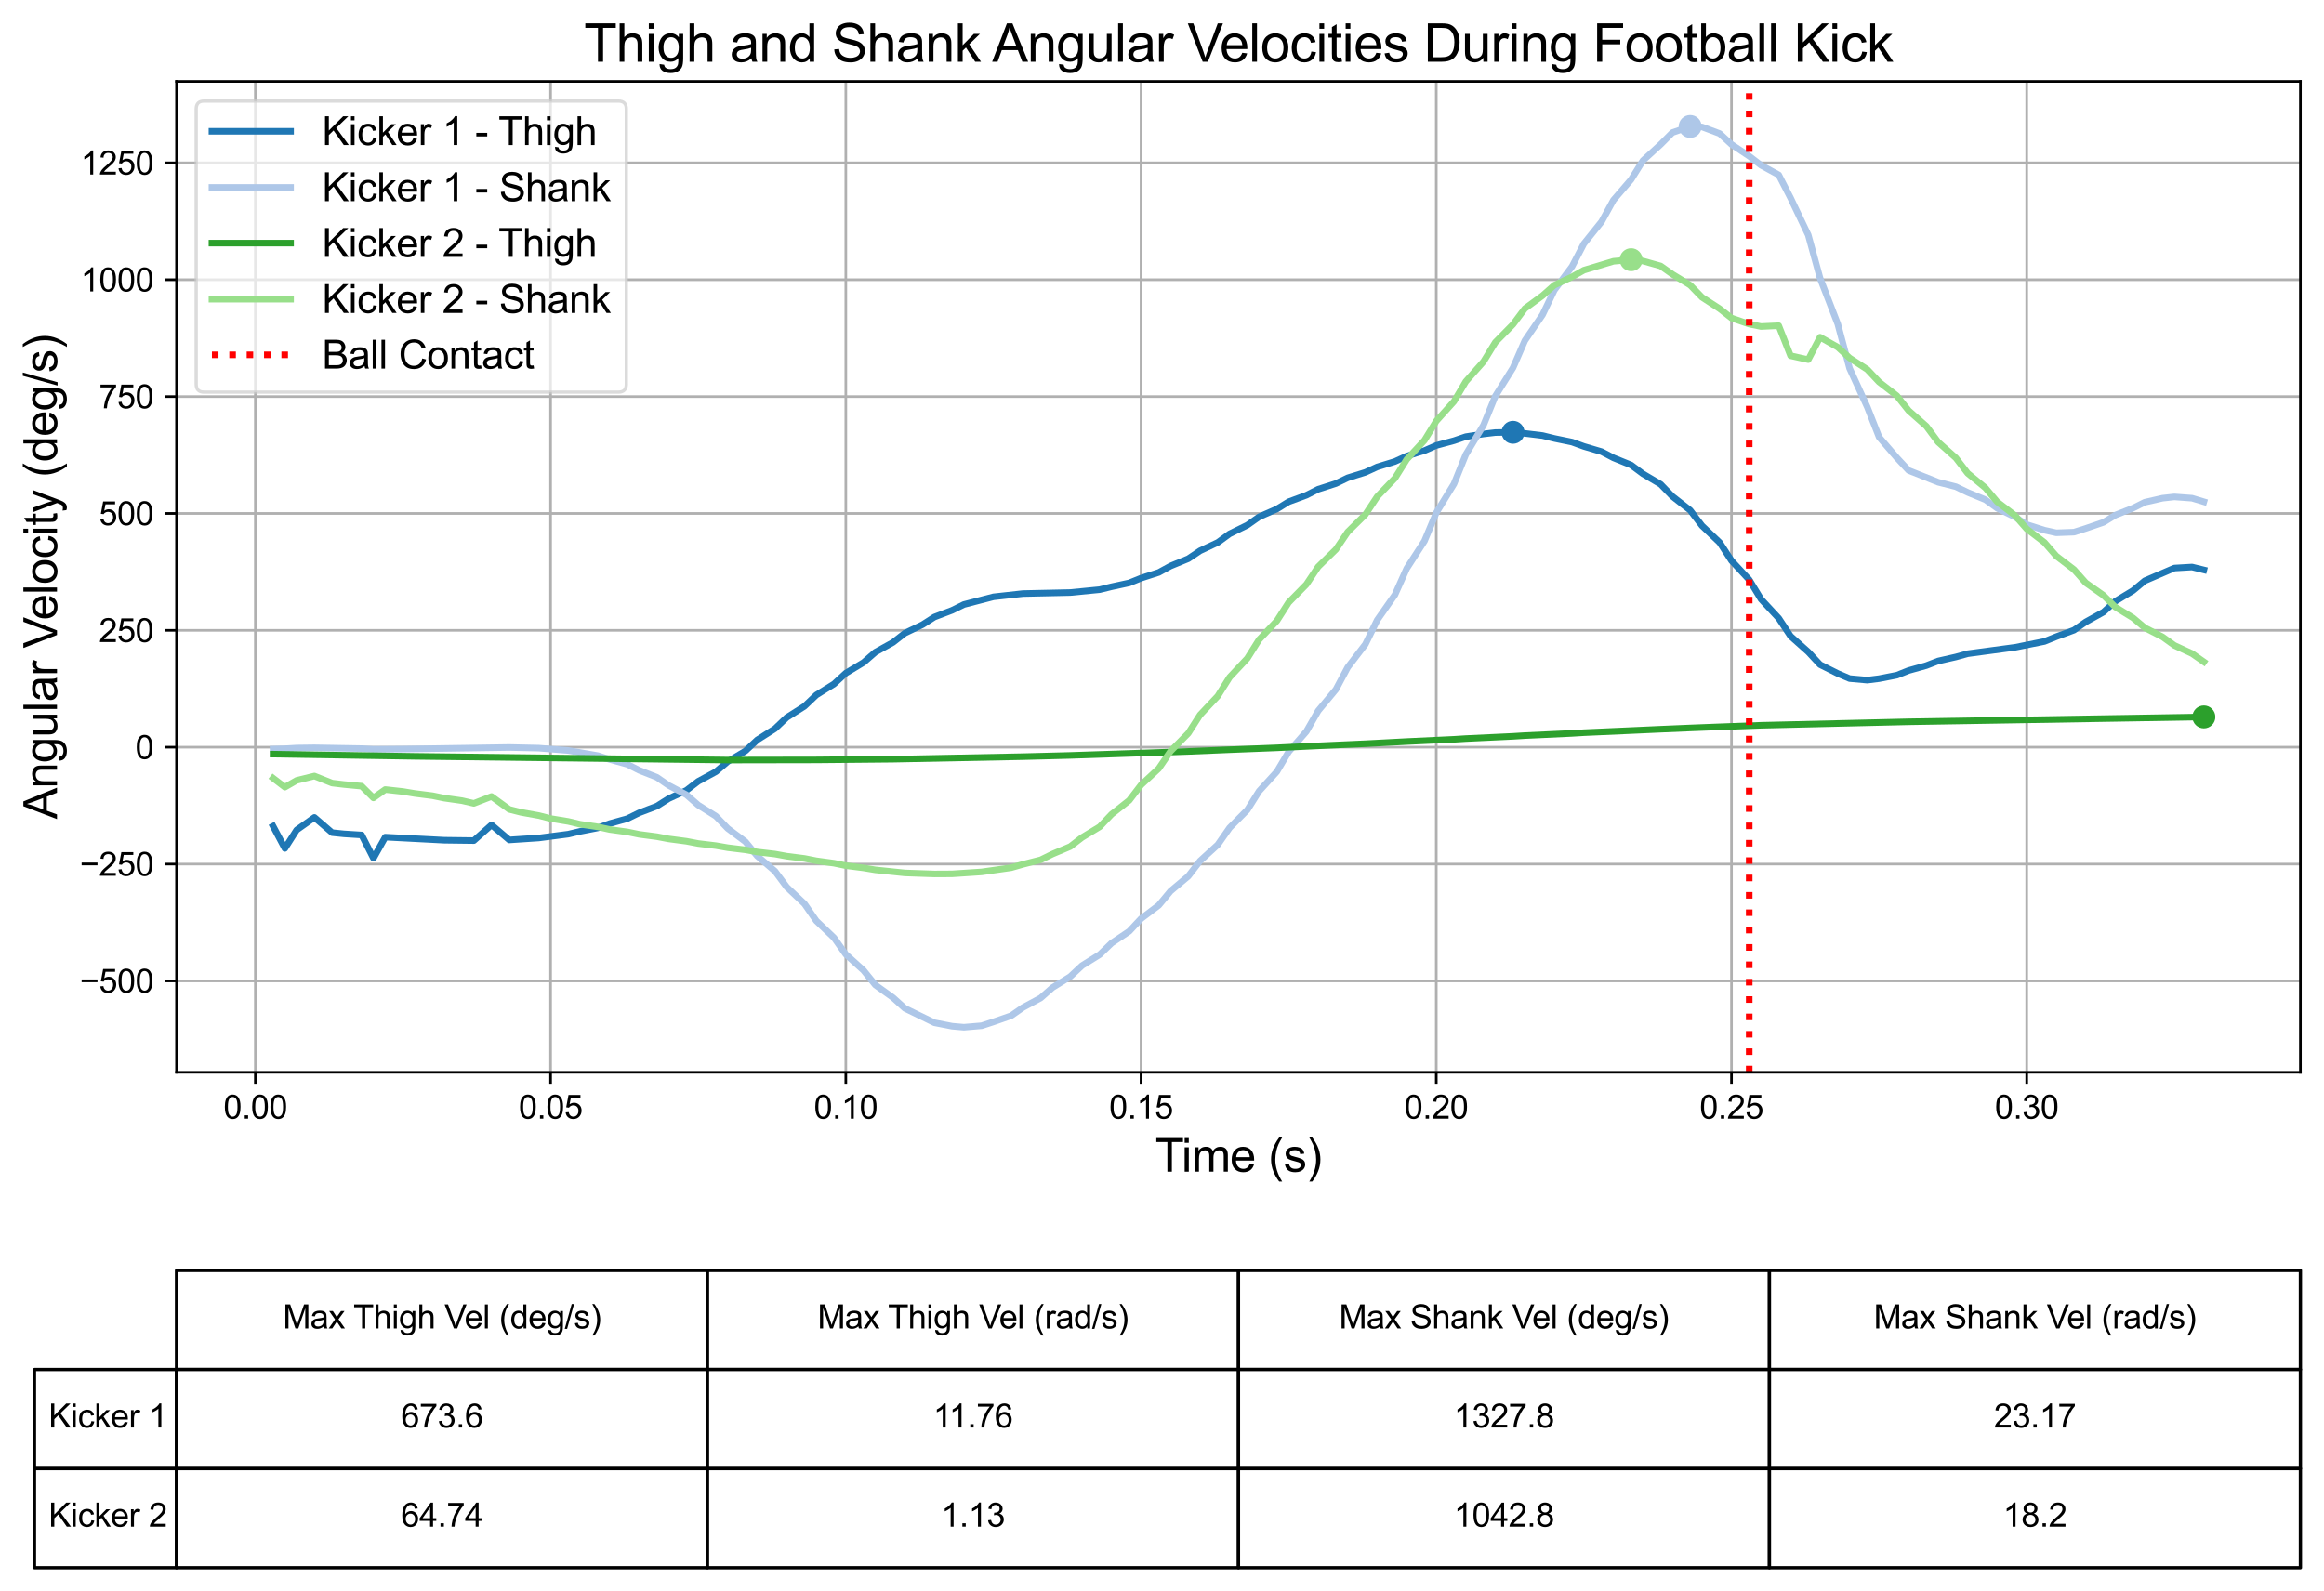 <?xml version="1.0" encoding="utf-8" standalone="no"?>
<!DOCTYPE svg PUBLIC "-//W3C//DTD SVG 1.1//EN"
  "http://www.w3.org/Graphics/SVG/1.1/DTD/svg11.dtd">
<svg xmlns:xlink="http://www.w3.org/1999/xlink" width="709.062pt" height="485.647pt" viewBox="0 0 709.062 485.647" xmlns="http://www.w3.org/2000/svg" version="1.1">
 <defs>
  <style type="text/css">*{stroke-linejoin: round; stroke-linecap: butt}</style>
 </defs>
 <g id="figure_1">
  <g id="patch_1">
   <path d="M 0 485.647 
L 709.062 485.647 
L 709.062 0 
L 0 0 
z
" style="fill: #ffffff"/>
  </g>
  <g id="axes_1">
   <g id="patch_2">
    <path d="M 53.862 327.248 
L 701.862 327.248 
L 701.862 24.848 
L 53.862 24.848 
z
" style="fill: #ffffff"/>
   </g>
   <g id="table_1">
    <g id="patch_3">
     <path d="M 53.862 417.967 
L 215.862 417.967 
L 215.862 387.728 
L 53.862 387.728 
z
" style="fill: #ffffff; stroke: #000000; stroke-linejoin: miter"/>
    </g>
    <g id="text_1">
     <!-- Max Thigh Vel (deg/s) -->
     <g transform="translate(86.319 405.435) scale(0.1 -0.1)">
      <defs>
       <path id="ArialMT-4d" d="M 475 0 
L 475 4581 
L 1388 4581 
L 2472 1338 
Q 2622 884 2691 659 
Q 2769 909 2934 1394 
L 4031 4581 
L 4847 4581 
L 4847 0 
L 4263 0 
L 4263 3834 
L 2931 0 
L 2384 0 
L 1059 3900 
L 1059 0 
L 475 0 
z
" transform="scale(0.016)"/>
       <path id="ArialMT-61" d="M 2588 409 
Q 2275 144 1986 34 
Q 1697 -75 1366 -75 
Q 819 -75 525 192 
Q 231 459 231 875 
Q 231 1119 342 1320 
Q 453 1522 633 1644 
Q 813 1766 1038 1828 
Q 1203 1872 1538 1913 
Q 2219 1994 2541 2106 
Q 2544 2222 2544 2253 
Q 2544 2597 2384 2738 
Q 2169 2928 1744 2928 
Q 1347 2928 1158 2789 
Q 969 2650 878 2297 
L 328 2372 
Q 403 2725 575 2942 
Q 747 3159 1072 3276 
Q 1397 3394 1825 3394 
Q 2250 3394 2515 3294 
Q 2781 3194 2906 3042 
Q 3031 2891 3081 2659 
Q 3109 2516 3109 2141 
L 3109 1391 
Q 3109 606 3145 398 
Q 3181 191 3288 0 
L 2700 0 
Q 2613 175 2588 409 
z
M 2541 1666 
Q 2234 1541 1622 1453 
Q 1275 1403 1131 1340 
Q 988 1278 909 1158 
Q 831 1038 831 891 
Q 831 666 1001 516 
Q 1172 366 1500 366 
Q 1825 366 2078 508 
Q 2331 650 2450 897 
Q 2541 1088 2541 1459 
L 2541 1666 
z
" transform="scale(0.016)"/>
       <path id="ArialMT-78" d="M 47 0 
L 1259 1725 
L 138 3319 
L 841 3319 
L 1350 2541 
Q 1494 2319 1581 2169 
Q 1719 2375 1834 2534 
L 2394 3319 
L 3066 3319 
L 1919 1756 
L 3153 0 
L 2463 0 
L 1781 1031 
L 1600 1309 
L 728 0 
L 47 0 
z
" transform="scale(0.016)"/>
       <path id="ArialMT-20" transform="scale(0.016)"/>
       <path id="ArialMT-54" d="M 1659 0 
L 1659 4041 
L 150 4041 
L 150 4581 
L 3781 4581 
L 3781 4041 
L 2266 4041 
L 2266 0 
L 1659 0 
z
" transform="scale(0.016)"/>
       <path id="ArialMT-68" d="M 422 0 
L 422 4581 
L 984 4581 
L 984 2938 
Q 1378 3394 1978 3394 
Q 2347 3394 2619 3248 
Q 2891 3103 3008 2847 
Q 3125 2591 3125 2103 
L 3125 0 
L 2563 0 
L 2563 2103 
Q 2563 2525 2380 2717 
Q 2197 2909 1863 2909 
Q 1613 2909 1392 2779 
Q 1172 2650 1078 2428 
Q 984 2206 984 1816 
L 984 0 
L 422 0 
z
" transform="scale(0.016)"/>
       <path id="ArialMT-69" d="M 425 3934 
L 425 4581 
L 988 4581 
L 988 3934 
L 425 3934 
z
M 425 0 
L 425 3319 
L 988 3319 
L 988 0 
L 425 0 
z
" transform="scale(0.016)"/>
       <path id="ArialMT-67" d="M 319 -275 
L 866 -356 
Q 900 -609 1056 -725 
Q 1266 -881 1628 -881 
Q 2019 -881 2231 -725 
Q 2444 -569 2519 -288 
Q 2563 -116 2559 434 
Q 2191 0 1641 0 
Q 956 0 581 494 
Q 206 988 206 1678 
Q 206 2153 378 2554 
Q 550 2956 876 3175 
Q 1203 3394 1644 3394 
Q 2231 3394 2613 2919 
L 2613 3319 
L 3131 3319 
L 3131 450 
Q 3131 -325 2973 -648 
Q 2816 -972 2473 -1159 
Q 2131 -1347 1631 -1347 
Q 1038 -1347 672 -1080 
Q 306 -813 319 -275 
z
M 784 1719 
Q 784 1066 1043 766 
Q 1303 466 1694 466 
Q 2081 466 2343 764 
Q 2606 1063 2606 1700 
Q 2606 2309 2336 2618 
Q 2066 2928 1684 2928 
Q 1309 2928 1046 2623 
Q 784 2319 784 1719 
z
" transform="scale(0.016)"/>
       <path id="ArialMT-56" d="M 1803 0 
L 28 4581 
L 684 4581 
L 1875 1253 
Q 2019 853 2116 503 
Q 2222 878 2363 1253 
L 3600 4581 
L 4219 4581 
L 2425 0 
L 1803 0 
z
" transform="scale(0.016)"/>
       <path id="ArialMT-65" d="M 2694 1069 
L 3275 997 
Q 3138 488 2766 206 
Q 2394 -75 1816 -75 
Q 1088 -75 661 373 
Q 234 822 234 1631 
Q 234 2469 665 2931 
Q 1097 3394 1784 3394 
Q 2450 3394 2872 2941 
Q 3294 2488 3294 1666 
Q 3294 1616 3291 1516 
L 816 1516 
Q 847 969 1125 678 
Q 1403 388 1819 388 
Q 2128 388 2347 550 
Q 2566 713 2694 1069 
z
M 847 1978 
L 2700 1978 
Q 2663 2397 2488 2606 
Q 2219 2931 1791 2931 
Q 1403 2931 1139 2672 
Q 875 2413 847 1978 
z
" transform="scale(0.016)"/>
       <path id="ArialMT-6c" d="M 409 0 
L 409 4581 
L 972 4581 
L 972 0 
L 409 0 
z
" transform="scale(0.016)"/>
       <path id="ArialMT-28" d="M 1497 -1347 
Q 1031 -759 709 28 
Q 388 816 388 1659 
Q 388 2403 628 3084 
Q 909 3875 1497 4659 
L 1900 4659 
Q 1522 4009 1400 3731 
Q 1209 3300 1100 2831 
Q 966 2247 966 1656 
Q 966 153 1900 -1347 
L 1497 -1347 
z
" transform="scale(0.016)"/>
       <path id="ArialMT-64" d="M 2575 0 
L 2575 419 
Q 2259 -75 1647 -75 
Q 1250 -75 917 144 
Q 584 363 401 755 
Q 219 1147 219 1656 
Q 219 2153 384 2558 
Q 550 2963 881 3178 
Q 1213 3394 1622 3394 
Q 1922 3394 2156 3267 
Q 2391 3141 2538 2938 
L 2538 4581 
L 3097 4581 
L 3097 0 
L 2575 0 
z
M 797 1656 
Q 797 1019 1065 703 
Q 1334 388 1700 388 
Q 2069 388 2326 689 
Q 2584 991 2584 1609 
Q 2584 2291 2321 2609 
Q 2059 2928 1675 2928 
Q 1300 2928 1048 2622 
Q 797 2316 797 1656 
z
" transform="scale(0.016)"/>
       <path id="ArialMT-2f" d="M 0 -78 
L 1328 4659 
L 1778 4659 
L 453 -78 
L 0 -78 
z
" transform="scale(0.016)"/>
       <path id="ArialMT-73" d="M 197 991 
L 753 1078 
Q 800 744 1014 566 
Q 1228 388 1613 388 
Q 2000 388 2187 545 
Q 2375 703 2375 916 
Q 2375 1106 2209 1216 
Q 2094 1291 1634 1406 
Q 1016 1563 777 1677 
Q 538 1791 414 1992 
Q 291 2194 291 2438 
Q 291 2659 392 2848 
Q 494 3038 669 3163 
Q 800 3259 1026 3326 
Q 1253 3394 1513 3394 
Q 1903 3394 2198 3281 
Q 2494 3169 2634 2976 
Q 2775 2784 2828 2463 
L 2278 2388 
Q 2241 2644 2061 2787 
Q 1881 2931 1553 2931 
Q 1166 2931 1000 2803 
Q 834 2675 834 2503 
Q 834 2394 903 2306 
Q 972 2216 1119 2156 
Q 1203 2125 1616 2013 
Q 2213 1853 2448 1751 
Q 2684 1650 2818 1456 
Q 2953 1263 2953 975 
Q 2953 694 2789 445 
Q 2625 197 2315 61 
Q 2006 -75 1616 -75 
Q 969 -75 630 194 
Q 291 463 197 991 
z
" transform="scale(0.016)"/>
       <path id="ArialMT-29" d="M 791 -1347 
L 388 -1347 
Q 1322 153 1322 1656 
Q 1322 2244 1188 2822 
Q 1081 3291 891 3722 
Q 769 4003 388 4659 
L 791 4659 
Q 1378 3875 1659 3084 
Q 1900 2403 1900 1659 
Q 1900 816 1576 28 
Q 1253 -759 791 -1347 
z
" transform="scale(0.016)"/>
      </defs>
      <use xlink:href="#ArialMT-4d"/>
      <use xlink:href="#ArialMT-61" x="83.301"/>
      <use xlink:href="#ArialMT-78" x="138.916"/>
      <use xlink:href="#ArialMT-20" x="188.916"/>
      <use xlink:href="#ArialMT-54" x="214.949"/>
      <use xlink:href="#ArialMT-68" x="276.033"/>
      <use xlink:href="#ArialMT-69" x="331.648"/>
      <use xlink:href="#ArialMT-67" x="353.865"/>
      <use xlink:href="#ArialMT-68" x="409.48"/>
      <use xlink:href="#ArialMT-20" x="465.096"/>
      <use xlink:href="#ArialMT-56" x="492.879"/>
      <use xlink:href="#ArialMT-65" x="554.078"/>
      <use xlink:href="#ArialMT-6c" x="609.693"/>
      <use xlink:href="#ArialMT-20" x="631.91"/>
      <use xlink:href="#ArialMT-28" x="659.693"/>
      <use xlink:href="#ArialMT-64" x="692.994"/>
      <use xlink:href="#ArialMT-65" x="748.609"/>
      <use xlink:href="#ArialMT-67" x="804.225"/>
      <use xlink:href="#ArialMT-2f" x="859.84"/>
      <use xlink:href="#ArialMT-73" x="887.623"/>
      <use xlink:href="#ArialMT-29" x="937.623"/>
     </g>
    </g>
    <g id="patch_4">
     <path d="M 215.862 417.967 
L 377.862 417.967 
L 377.862 387.728 
L 215.862 387.728 
z
" style="fill: #ffffff; stroke: #000000; stroke-linejoin: miter"/>
    </g>
    <g id="text_2">
     <!-- Max Thigh Vel (rad/s) -->
     <g transform="translate(249.434 405.435) scale(0.1 -0.1)">
      <defs>
       <path id="ArialMT-72" d="M 416 0 
L 416 3319 
L 922 3319 
L 922 2816 
Q 1116 3169 1280 3281 
Q 1444 3394 1641 3394 
Q 1925 3394 2219 3213 
L 2025 2691 
Q 1819 2813 1613 2813 
Q 1428 2813 1281 2702 
Q 1134 2591 1072 2394 
Q 978 2094 978 1738 
L 978 0 
L 416 0 
z
" transform="scale(0.016)"/>
      </defs>
      <use xlink:href="#ArialMT-4d"/>
      <use xlink:href="#ArialMT-61" x="83.301"/>
      <use xlink:href="#ArialMT-78" x="138.916"/>
      <use xlink:href="#ArialMT-20" x="188.916"/>
      <use xlink:href="#ArialMT-54" x="214.949"/>
      <use xlink:href="#ArialMT-68" x="276.033"/>
      <use xlink:href="#ArialMT-69" x="331.648"/>
      <use xlink:href="#ArialMT-67" x="353.865"/>
      <use xlink:href="#ArialMT-68" x="409.48"/>
      <use xlink:href="#ArialMT-20" x="465.096"/>
      <use xlink:href="#ArialMT-56" x="492.879"/>
      <use xlink:href="#ArialMT-65" x="554.078"/>
      <use xlink:href="#ArialMT-6c" x="609.693"/>
      <use xlink:href="#ArialMT-20" x="631.91"/>
      <use xlink:href="#ArialMT-28" x="659.693"/>
      <use xlink:href="#ArialMT-72" x="692.994"/>
      <use xlink:href="#ArialMT-61" x="726.295"/>
      <use xlink:href="#ArialMT-64" x="781.91"/>
      <use xlink:href="#ArialMT-2f" x="837.525"/>
      <use xlink:href="#ArialMT-73" x="865.309"/>
      <use xlink:href="#ArialMT-29" x="915.309"/>
     </g>
    </g>
    <g id="patch_5">
     <path d="M 377.862 417.967 
L 539.862 417.967 
L 539.862 387.728 
L 377.862 387.728 
z
" style="fill: #ffffff; stroke: #000000; stroke-linejoin: miter"/>
    </g>
    <g id="text_3">
     <!-- Max Shank Vel (deg/s) -->
     <g transform="translate(408.561 405.435) scale(0.1 -0.1)">
      <defs>
       <path id="ArialMT-53" d="M 288 1472 
L 859 1522 
Q 900 1178 1048 958 
Q 1197 738 1509 602 
Q 1822 466 2213 466 
Q 2559 466 2825 569 
Q 3091 672 3220 851 
Q 3350 1031 3350 1244 
Q 3350 1459 3225 1620 
Q 3100 1781 2813 1891 
Q 2628 1963 1997 2114 
Q 1366 2266 1113 2400 
Q 784 2572 623 2826 
Q 463 3081 463 3397 
Q 463 3744 659 4045 
Q 856 4347 1234 4503 
Q 1613 4659 2075 4659 
Q 2584 4659 2973 4495 
Q 3363 4331 3572 4012 
Q 3781 3694 3797 3291 
L 3216 3247 
Q 3169 3681 2898 3903 
Q 2628 4125 2100 4125 
Q 1550 4125 1298 3923 
Q 1047 3722 1047 3438 
Q 1047 3191 1225 3031 
Q 1400 2872 2139 2705 
Q 2878 2538 3153 2413 
Q 3553 2228 3743 1945 
Q 3934 1663 3934 1294 
Q 3934 928 3725 604 
Q 3516 281 3123 101 
Q 2731 -78 2241 -78 
Q 1619 -78 1198 103 
Q 778 284 539 648 
Q 300 1013 288 1472 
z
" transform="scale(0.016)"/>
       <path id="ArialMT-6e" d="M 422 0 
L 422 3319 
L 928 3319 
L 928 2847 
Q 1294 3394 1984 3394 
Q 2284 3394 2536 3286 
Q 2788 3178 2913 3003 
Q 3038 2828 3088 2588 
Q 3119 2431 3119 2041 
L 3119 0 
L 2556 0 
L 2556 2019 
Q 2556 2363 2490 2533 
Q 2425 2703 2258 2804 
Q 2091 2906 1866 2906 
Q 1506 2906 1245 2678 
Q 984 2450 984 1813 
L 984 0 
L 422 0 
z
" transform="scale(0.016)"/>
       <path id="ArialMT-6b" d="M 425 0 
L 425 4581 
L 988 4581 
L 988 1969 
L 2319 3319 
L 3047 3319 
L 1778 2088 
L 3175 0 
L 2481 0 
L 1384 1697 
L 988 1316 
L 988 0 
L 425 0 
z
" transform="scale(0.016)"/>
      </defs>
      <use xlink:href="#ArialMT-4d"/>
      <use xlink:href="#ArialMT-61" x="83.301"/>
      <use xlink:href="#ArialMT-78" x="138.916"/>
      <use xlink:href="#ArialMT-20" x="188.916"/>
      <use xlink:href="#ArialMT-53" x="216.699"/>
      <use xlink:href="#ArialMT-68" x="283.398"/>
      <use xlink:href="#ArialMT-61" x="339.014"/>
      <use xlink:href="#ArialMT-6e" x="394.629"/>
      <use xlink:href="#ArialMT-6b" x="450.244"/>
      <use xlink:href="#ArialMT-20" x="500.244"/>
      <use xlink:href="#ArialMT-56" x="528.027"/>
      <use xlink:href="#ArialMT-65" x="589.227"/>
      <use xlink:href="#ArialMT-6c" x="644.842"/>
      <use xlink:href="#ArialMT-20" x="667.059"/>
      <use xlink:href="#ArialMT-28" x="694.842"/>
      <use xlink:href="#ArialMT-64" x="728.143"/>
      <use xlink:href="#ArialMT-65" x="783.758"/>
      <use xlink:href="#ArialMT-67" x="839.373"/>
      <use xlink:href="#ArialMT-2f" x="894.988"/>
      <use xlink:href="#ArialMT-73" x="922.771"/>
      <use xlink:href="#ArialMT-29" x="972.771"/>
     </g>
    </g>
    <g id="patch_6">
     <path d="M 539.862 417.967 
L 701.862 417.967 
L 701.862 387.728 
L 539.862 387.728 
z
" style="fill: #ffffff; stroke: #000000; stroke-linejoin: miter"/>
    </g>
    <g id="text_4">
     <!-- Max Shank Vel (rad/s) -->
     <g transform="translate(571.676 405.435) scale(0.1 -0.1)">
      <use xlink:href="#ArialMT-4d"/>
      <use xlink:href="#ArialMT-61" x="83.301"/>
      <use xlink:href="#ArialMT-78" x="138.916"/>
      <use xlink:href="#ArialMT-20" x="188.916"/>
      <use xlink:href="#ArialMT-53" x="216.699"/>
      <use xlink:href="#ArialMT-68" x="283.398"/>
      <use xlink:href="#ArialMT-61" x="339.014"/>
      <use xlink:href="#ArialMT-6e" x="394.629"/>
      <use xlink:href="#ArialMT-6b" x="450.244"/>
      <use xlink:href="#ArialMT-20" x="500.244"/>
      <use xlink:href="#ArialMT-56" x="528.027"/>
      <use xlink:href="#ArialMT-65" x="589.227"/>
      <use xlink:href="#ArialMT-6c" x="644.842"/>
      <use xlink:href="#ArialMT-20" x="667.059"/>
      <use xlink:href="#ArialMT-28" x="694.842"/>
      <use xlink:href="#ArialMT-72" x="728.143"/>
      <use xlink:href="#ArialMT-61" x="761.443"/>
      <use xlink:href="#ArialMT-64" x="817.059"/>
      <use xlink:href="#ArialMT-2f" x="872.674"/>
      <use xlink:href="#ArialMT-73" x="900.457"/>
      <use xlink:href="#ArialMT-29" x="950.457"/>
     </g>
    </g>
    <g id="patch_7">
     <path d="M 10.515 448.207 
L 53.862 448.207 
L 53.862 417.967 
L 10.515 417.967 
z
" style="fill: #ffffff; stroke: #000000; stroke-linejoin: miter"/>
    </g>
    <g id="text_5">
     <!-- Kicker 1 -->
     <g transform="translate(14.85 435.673) scale(0.1 -0.1)">
      <defs>
       <path id="ArialMT-4b" d="M 469 0 
L 469 4581 
L 1075 4581 
L 1075 2309 
L 3350 4581 
L 4172 4581 
L 2250 2725 
L 4256 0 
L 3456 0 
L 1825 2319 
L 1075 1588 
L 1075 0 
L 469 0 
z
" transform="scale(0.016)"/>
       <path id="ArialMT-63" d="M 2588 1216 
L 3141 1144 
Q 3050 572 2676 248 
Q 2303 -75 1759 -75 
Q 1078 -75 664 370 
Q 250 816 250 1647 
Q 250 2184 428 2587 
Q 606 2991 970 3192 
Q 1334 3394 1763 3394 
Q 2303 3394 2647 3120 
Q 2991 2847 3088 2344 
L 2541 2259 
Q 2463 2594 2264 2762 
Q 2066 2931 1784 2931 
Q 1359 2931 1093 2626 
Q 828 2322 828 1663 
Q 828 994 1084 691 
Q 1341 388 1753 388 
Q 2084 388 2306 591 
Q 2528 794 2588 1216 
z
" transform="scale(0.016)"/>
       <path id="ArialMT-31" d="M 2384 0 
L 1822 0 
L 1822 3584 
Q 1619 3391 1289 3197 
Q 959 3003 697 2906 
L 697 3450 
Q 1169 3672 1522 3987 
Q 1875 4303 2022 4600 
L 2384 4600 
L 2384 0 
z
" transform="scale(0.016)"/>
      </defs>
      <use xlink:href="#ArialMT-4b"/>
      <use xlink:href="#ArialMT-69" x="66.699"/>
      <use xlink:href="#ArialMT-63" x="88.916"/>
      <use xlink:href="#ArialMT-6b" x="138.916"/>
      <use xlink:href="#ArialMT-65" x="188.916"/>
      <use xlink:href="#ArialMT-72" x="244.531"/>
      <use xlink:href="#ArialMT-20" x="277.832"/>
      <use xlink:href="#ArialMT-31" x="305.615"/>
     </g>
    </g>
    <g id="patch_8">
     <path d="M 53.862 448.207 
L 215.862 448.207 
L 215.862 417.967 
L 53.862 417.967 
z
" style="fill: #ffffff; stroke: #000000; stroke-linejoin: miter"/>
    </g>
    <g id="text_6">
     <!-- 673.6 -->
     <g transform="translate(122.351 435.673) scale(0.1 -0.1)">
      <defs>
       <path id="ArialMT-36" d="M 3184 3459 
L 2625 3416 
Q 2550 3747 2413 3897 
Q 2184 4138 1850 4138 
Q 1581 4138 1378 3988 
Q 1113 3794 959 3422 
Q 806 3050 800 2363 
Q 1003 2672 1297 2822 
Q 1591 2972 1913 2972 
Q 2475 2972 2870 2558 
Q 3266 2144 3266 1488 
Q 3266 1056 3080 686 
Q 2894 316 2569 119 
Q 2244 -78 1831 -78 
Q 1128 -78 684 439 
Q 241 956 241 2144 
Q 241 3472 731 4075 
Q 1159 4600 1884 4600 
Q 2425 4600 2770 4297 
Q 3116 3994 3184 3459 
z
M 888 1484 
Q 888 1194 1011 928 
Q 1134 663 1356 523 
Q 1578 384 1822 384 
Q 2178 384 2434 671 
Q 2691 959 2691 1453 
Q 2691 1928 2437 2201 
Q 2184 2475 1800 2475 
Q 1419 2475 1153 2201 
Q 888 1928 888 1484 
z
" transform="scale(0.016)"/>
       <path id="ArialMT-37" d="M 303 3981 
L 303 4522 
L 3269 4522 
L 3269 4084 
Q 2831 3619 2401 2847 
Q 1972 2075 1738 1259 
Q 1569 684 1522 0 
L 944 0 
Q 953 541 1156 1306 
Q 1359 2072 1739 2783 
Q 2119 3494 2547 3981 
L 303 3981 
z
" transform="scale(0.016)"/>
       <path id="ArialMT-33" d="M 269 1209 
L 831 1284 
Q 928 806 1161 595 
Q 1394 384 1728 384 
Q 2125 384 2398 659 
Q 2672 934 2672 1341 
Q 2672 1728 2419 1979 
Q 2166 2231 1775 2231 
Q 1616 2231 1378 2169 
L 1441 2663 
Q 1497 2656 1531 2656 
Q 1891 2656 2178 2843 
Q 2466 3031 2466 3422 
Q 2466 3731 2256 3934 
Q 2047 4138 1716 4138 
Q 1388 4138 1169 3931 
Q 950 3725 888 3313 
L 325 3413 
Q 428 3978 793 4289 
Q 1159 4600 1703 4600 
Q 2078 4600 2393 4439 
Q 2709 4278 2876 4000 
Q 3044 3722 3044 3409 
Q 3044 3113 2884 2869 
Q 2725 2625 2413 2481 
Q 2819 2388 3044 2092 
Q 3269 1797 3269 1353 
Q 3269 753 2831 336 
Q 2394 -81 1725 -81 
Q 1122 -81 723 278 
Q 325 638 269 1209 
z
" transform="scale(0.016)"/>
       <path id="ArialMT-2e" d="M 581 0 
L 581 641 
L 1222 641 
L 1222 0 
L 581 0 
z
" transform="scale(0.016)"/>
      </defs>
      <use xlink:href="#ArialMT-36"/>
      <use xlink:href="#ArialMT-37" x="55.615"/>
      <use xlink:href="#ArialMT-33" x="111.23"/>
      <use xlink:href="#ArialMT-2e" x="166.846"/>
      <use xlink:href="#ArialMT-36" x="194.629"/>
     </g>
    </g>
    <g id="patch_9">
     <path d="M 215.862 448.207 
L 377.862 448.207 
L 377.862 417.967 
L 215.862 417.967 
z
" style="fill: #ffffff; stroke: #000000; stroke-linejoin: miter"/>
    </g>
    <g id="text_7">
     <!-- 11.76 -->
     <g transform="translate(284.719 435.673) scale(0.1 -0.1)">
      <use xlink:href="#ArialMT-31"/>
      <use xlink:href="#ArialMT-31" x="48.24"/>
      <use xlink:href="#ArialMT-2e" x="103.855"/>
      <use xlink:href="#ArialMT-37" x="131.639"/>
      <use xlink:href="#ArialMT-36" x="187.254"/>
     </g>
    </g>
    <g id="patch_10">
     <path d="M 377.862 448.207 
L 539.862 448.207 
L 539.862 417.967 
L 377.862 417.967 
z
" style="fill: #ffffff; stroke: #000000; stroke-linejoin: miter"/>
    </g>
    <g id="text_8">
     <!-- 1327.8 -->
     <g transform="translate(443.57 435.673) scale(0.1 -0.1)">
      <defs>
       <path id="ArialMT-32" d="M 3222 541 
L 3222 0 
L 194 0 
Q 188 203 259 391 
Q 375 700 629 1000 
Q 884 1300 1366 1694 
Q 2113 2306 2375 2664 
Q 2638 3022 2638 3341 
Q 2638 3675 2398 3904 
Q 2159 4134 1775 4134 
Q 1369 4134 1125 3890 
Q 881 3647 878 3216 
L 300 3275 
Q 359 3922 746 4261 
Q 1134 4600 1788 4600 
Q 2447 4600 2831 4234 
Q 3216 3869 3216 3328 
Q 3216 3053 3103 2787 
Q 2991 2522 2730 2228 
Q 2469 1934 1863 1422 
Q 1356 997 1212 845 
Q 1069 694 975 541 
L 3222 541 
z
" transform="scale(0.016)"/>
       <path id="ArialMT-38" d="M 1131 2484 
Q 781 2613 612 2850 
Q 444 3088 444 3419 
Q 444 3919 803 4259 
Q 1163 4600 1759 4600 
Q 2359 4600 2725 4251 
Q 3091 3903 3091 3403 
Q 3091 3084 2923 2848 
Q 2756 2613 2416 2484 
Q 2838 2347 3058 2040 
Q 3278 1734 3278 1309 
Q 3278 722 2862 322 
Q 2447 -78 1769 -78 
Q 1091 -78 675 323 
Q 259 725 259 1325 
Q 259 1772 486 2073 
Q 713 2375 1131 2484 
z
M 1019 3438 
Q 1019 3113 1228 2906 
Q 1438 2700 1772 2700 
Q 2097 2700 2305 2904 
Q 2513 3109 2513 3406 
Q 2513 3716 2298 3927 
Q 2084 4138 1766 4138 
Q 1444 4138 1231 3931 
Q 1019 3725 1019 3438 
z
M 838 1322 
Q 838 1081 952 856 
Q 1066 631 1291 507 
Q 1516 384 1775 384 
Q 2178 384 2440 643 
Q 2703 903 2703 1303 
Q 2703 1709 2433 1975 
Q 2163 2241 1756 2241 
Q 1359 2241 1098 1978 
Q 838 1716 838 1322 
z
" transform="scale(0.016)"/>
      </defs>
      <use xlink:href="#ArialMT-31"/>
      <use xlink:href="#ArialMT-33" x="55.615"/>
      <use xlink:href="#ArialMT-32" x="111.23"/>
      <use xlink:href="#ArialMT-37" x="166.846"/>
      <use xlink:href="#ArialMT-2e" x="222.461"/>
      <use xlink:href="#ArialMT-38" x="250.244"/>
     </g>
    </g>
    <g id="patch_11">
     <path d="M 539.862 448.207 
L 701.862 448.207 
L 701.862 417.967 
L 539.862 417.967 
z
" style="fill: #ffffff; stroke: #000000; stroke-linejoin: miter"/>
    </g>
    <g id="text_9">
     <!-- 23.17 -->
     <g transform="translate(608.351 435.673) scale(0.1 -0.1)">
      <use xlink:href="#ArialMT-32"/>
      <use xlink:href="#ArialMT-33" x="55.615"/>
      <use xlink:href="#ArialMT-2e" x="111.23"/>
      <use xlink:href="#ArialMT-31" x="139.014"/>
      <use xlink:href="#ArialMT-37" x="194.629"/>
     </g>
    </g>
    <g id="patch_12">
     <path d="M 10.515 478.447 
L 53.862 478.447 
L 53.862 448.207 
L 10.515 448.207 
z
" style="fill: #ffffff; stroke: #000000; stroke-linejoin: miter"/>
    </g>
    <g id="text_10">
     <!-- Kicker 2 -->
     <g transform="translate(14.85 465.913) scale(0.1 -0.1)">
      <use xlink:href="#ArialMT-4b"/>
      <use xlink:href="#ArialMT-69" x="66.699"/>
      <use xlink:href="#ArialMT-63" x="88.916"/>
      <use xlink:href="#ArialMT-6b" x="138.916"/>
      <use xlink:href="#ArialMT-65" x="188.916"/>
      <use xlink:href="#ArialMT-72" x="244.531"/>
      <use xlink:href="#ArialMT-20" x="277.832"/>
      <use xlink:href="#ArialMT-32" x="305.615"/>
     </g>
    </g>
    <g id="patch_13">
     <path d="M 53.862 478.447 
L 215.862 478.447 
L 215.862 448.207 
L 53.862 448.207 
z
" style="fill: #ffffff; stroke: #000000; stroke-linejoin: miter"/>
    </g>
    <g id="text_11">
     <!-- 64.74 -->
     <g transform="translate(122.351 465.913) scale(0.1 -0.1)">
      <defs>
       <path id="ArialMT-34" d="M 2069 0 
L 2069 1097 
L 81 1097 
L 81 1613 
L 2172 4581 
L 2631 4581 
L 2631 1613 
L 3250 1613 
L 3250 1097 
L 2631 1097 
L 2631 0 
L 2069 0 
z
M 2069 1613 
L 2069 3678 
L 634 1613 
L 2069 1613 
z
" transform="scale(0.016)"/>
      </defs>
      <use xlink:href="#ArialMT-36"/>
      <use xlink:href="#ArialMT-34" x="55.615"/>
      <use xlink:href="#ArialMT-2e" x="111.23"/>
      <use xlink:href="#ArialMT-37" x="139.014"/>
      <use xlink:href="#ArialMT-34" x="194.629"/>
     </g>
    </g>
    <g id="patch_14">
     <path d="M 215.862 478.447 
L 377.862 478.447 
L 377.862 448.207 
L 215.862 448.207 
z
" style="fill: #ffffff; stroke: #000000; stroke-linejoin: miter"/>
    </g>
    <g id="text_12">
     <!-- 1.13 -->
     <g transform="translate(287.131 465.913) scale(0.1 -0.1)">
      <use xlink:href="#ArialMT-31"/>
      <use xlink:href="#ArialMT-2e" x="55.615"/>
      <use xlink:href="#ArialMT-31" x="83.398"/>
      <use xlink:href="#ArialMT-33" x="139.014"/>
     </g>
    </g>
    <g id="patch_15">
     <path d="M 377.862 478.447 
L 539.862 478.447 
L 539.862 448.207 
L 377.862 448.207 
z
" style="fill: #ffffff; stroke: #000000; stroke-linejoin: miter"/>
    </g>
    <g id="text_13">
     <!-- 1042.8 -->
     <g transform="translate(443.57 465.913) scale(0.1 -0.1)">
      <defs>
       <path id="ArialMT-30" d="M 266 2259 
Q 266 3072 433 3567 
Q 600 4063 929 4331 
Q 1259 4600 1759 4600 
Q 2128 4600 2406 4451 
Q 2684 4303 2865 4023 
Q 3047 3744 3150 3342 
Q 3253 2941 3253 2259 
Q 3253 1453 3087 958 
Q 2922 463 2592 192 
Q 2263 -78 1759 -78 
Q 1097 -78 719 397 
Q 266 969 266 2259 
z
M 844 2259 
Q 844 1131 1108 757 
Q 1372 384 1759 384 
Q 2147 384 2411 759 
Q 2675 1134 2675 2259 
Q 2675 3391 2411 3762 
Q 2147 4134 1753 4134 
Q 1366 4134 1134 3806 
Q 844 3388 844 2259 
z
" transform="scale(0.016)"/>
      </defs>
      <use xlink:href="#ArialMT-31"/>
      <use xlink:href="#ArialMT-30" x="55.615"/>
      <use xlink:href="#ArialMT-34" x="111.23"/>
      <use xlink:href="#ArialMT-32" x="166.846"/>
      <use xlink:href="#ArialMT-2e" x="222.461"/>
      <use xlink:href="#ArialMT-38" x="250.244"/>
     </g>
    </g>
    <g id="patch_16">
     <path d="M 539.862 478.447 
L 701.862 478.447 
L 701.862 448.207 
L 539.862 448.207 
z
" style="fill: #ffffff; stroke: #000000; stroke-linejoin: miter"/>
    </g>
    <g id="text_14">
     <!-- 18.2 -->
     <g transform="translate(611.131 465.913) scale(0.1 -0.1)">
      <use xlink:href="#ArialMT-31"/>
      <use xlink:href="#ArialMT-38" x="55.615"/>
      <use xlink:href="#ArialMT-2e" x="111.23"/>
      <use xlink:href="#ArialMT-32" x="139.014"/>
     </g>
    </g>
   </g>
   <g id="matplotlib.axis_1">
    <g id="xtick_1">
     <g id="line2d_1">
      <path d="M 77.912 327.248 
L 77.912 24.848 
" clip-path="url(#p48e7cd02e0)" style="fill: none; stroke: #b0b0b0; stroke-width: 0.8; stroke-linecap: square"/>
     </g>
     <g id="line2d_2">
      <defs>
       <path id="mea18976e83" d="M 0 0 
L 0 3.5 
" style="stroke: #000000; stroke-width: 0.8"/>
      </defs>
      <g>
       <use xlink:href="#mea18976e83" x="77.912" y="327.248" style="stroke: #000000; stroke-width: 0.8"/>
      </g>
     </g>
     <g id="text_15">
      <!-- 0.00 -->
      <g transform="translate(68.181 341.405) scale(0.1 -0.1)">
       <use xlink:href="#ArialMT-30"/>
       <use xlink:href="#ArialMT-2e" x="55.615"/>
       <use xlink:href="#ArialMT-30" x="83.398"/>
       <use xlink:href="#ArialMT-30" x="139.014"/>
      </g>
     </g>
    </g>
    <g id="xtick_2">
     <g id="line2d_3">
      <path d="M 167.987 327.248 
L 167.987 24.848 
" clip-path="url(#p48e7cd02e0)" style="fill: none; stroke: #b0b0b0; stroke-width: 0.8; stroke-linecap: square"/>
     </g>
     <g id="line2d_4">
      <g>
       <use xlink:href="#mea18976e83" x="167.987" y="327.248" style="stroke: #000000; stroke-width: 0.8"/>
      </g>
     </g>
     <g id="text_16">
      <!-- 0.05 -->
      <g transform="translate(158.256 341.405) scale(0.1 -0.1)">
       <defs>
        <path id="ArialMT-35" d="M 266 1200 
L 856 1250 
Q 922 819 1161 601 
Q 1400 384 1738 384 
Q 2144 384 2425 690 
Q 2706 997 2706 1503 
Q 2706 1984 2436 2262 
Q 2166 2541 1728 2541 
Q 1456 2541 1237 2417 
Q 1019 2294 894 2097 
L 366 2166 
L 809 4519 
L 3088 4519 
L 3088 3981 
L 1259 3981 
L 1013 2750 
Q 1425 3038 1878 3038 
Q 2478 3038 2890 2622 
Q 3303 2206 3303 1553 
Q 3303 931 2941 478 
Q 2500 -78 1738 -78 
Q 1113 -78 717 272 
Q 322 622 266 1200 
z
" transform="scale(0.016)"/>
       </defs>
       <use xlink:href="#ArialMT-30"/>
       <use xlink:href="#ArialMT-2e" x="55.615"/>
       <use xlink:href="#ArialMT-30" x="83.398"/>
       <use xlink:href="#ArialMT-35" x="139.014"/>
      </g>
     </g>
    </g>
    <g id="xtick_3">
     <g id="line2d_5">
      <path d="M 258.062 327.248 
L 258.062 24.848 
" clip-path="url(#p48e7cd02e0)" style="fill: none; stroke: #b0b0b0; stroke-width: 0.8; stroke-linecap: square"/>
     </g>
     <g id="line2d_6">
      <g>
       <use xlink:href="#mea18976e83" x="258.062" y="327.248" style="stroke: #000000; stroke-width: 0.8"/>
      </g>
     </g>
     <g id="text_17">
      <!-- 0.10 -->
      <g transform="translate(248.331 341.405) scale(0.1 -0.1)">
       <use xlink:href="#ArialMT-30"/>
       <use xlink:href="#ArialMT-2e" x="55.615"/>
       <use xlink:href="#ArialMT-31" x="83.398"/>
       <use xlink:href="#ArialMT-30" x="139.014"/>
      </g>
     </g>
    </g>
    <g id="xtick_4">
     <g id="line2d_7">
      <path d="M 348.137 327.248 
L 348.137 24.848 
" clip-path="url(#p48e7cd02e0)" style="fill: none; stroke: #b0b0b0; stroke-width: 0.8; stroke-linecap: square"/>
     </g>
     <g id="line2d_8">
      <g>
       <use xlink:href="#mea18976e83" x="348.137" y="327.248" style="stroke: #000000; stroke-width: 0.8"/>
      </g>
     </g>
     <g id="text_18">
      <!-- 0.15 -->
      <g transform="translate(338.406 341.405) scale(0.1 -0.1)">
       <use xlink:href="#ArialMT-30"/>
       <use xlink:href="#ArialMT-2e" x="55.615"/>
       <use xlink:href="#ArialMT-31" x="83.398"/>
       <use xlink:href="#ArialMT-35" x="139.014"/>
      </g>
     </g>
    </g>
    <g id="xtick_5">
     <g id="line2d_9">
      <path d="M 438.212 327.248 
L 438.212 24.848 
" clip-path="url(#p48e7cd02e0)" style="fill: none; stroke: #b0b0b0; stroke-width: 0.8; stroke-linecap: square"/>
     </g>
     <g id="line2d_10">
      <g>
       <use xlink:href="#mea18976e83" x="438.212" y="327.248" style="stroke: #000000; stroke-width: 0.8"/>
      </g>
     </g>
     <g id="text_19">
      <!-- 0.20 -->
      <g transform="translate(428.481 341.405) scale(0.1 -0.1)">
       <use xlink:href="#ArialMT-30"/>
       <use xlink:href="#ArialMT-2e" x="55.615"/>
       <use xlink:href="#ArialMT-32" x="83.398"/>
       <use xlink:href="#ArialMT-30" x="139.014"/>
      </g>
     </g>
    </g>
    <g id="xtick_6">
     <g id="line2d_11">
      <path d="M 528.287 327.248 
L 528.287 24.848 
" clip-path="url(#p48e7cd02e0)" style="fill: none; stroke: #b0b0b0; stroke-width: 0.8; stroke-linecap: square"/>
     </g>
     <g id="line2d_12">
      <g>
       <use xlink:href="#mea18976e83" x="528.287" y="327.248" style="stroke: #000000; stroke-width: 0.8"/>
      </g>
     </g>
     <g id="text_20">
      <!-- 0.25 -->
      <g transform="translate(518.556 341.405) scale(0.1 -0.1)">
       <use xlink:href="#ArialMT-30"/>
       <use xlink:href="#ArialMT-2e" x="55.615"/>
       <use xlink:href="#ArialMT-32" x="83.398"/>
       <use xlink:href="#ArialMT-35" x="139.014"/>
      </g>
     </g>
    </g>
    <g id="xtick_7">
     <g id="line2d_13">
      <path d="M 618.362 327.248 
L 618.362 24.848 
" clip-path="url(#p48e7cd02e0)" style="fill: none; stroke: #b0b0b0; stroke-width: 0.8; stroke-linecap: square"/>
     </g>
     <g id="line2d_14">
      <g>
       <use xlink:href="#mea18976e83" x="618.362" y="327.248" style="stroke: #000000; stroke-width: 0.8"/>
      </g>
     </g>
     <g id="text_21">
      <!-- 0.30 -->
      <g transform="translate(608.632 341.405) scale(0.1 -0.1)">
       <use xlink:href="#ArialMT-30"/>
       <use xlink:href="#ArialMT-2e" x="55.615"/>
       <use xlink:href="#ArialMT-33" x="83.398"/>
       <use xlink:href="#ArialMT-30" x="139.014"/>
      </g>
     </g>
    </g>
    <g id="text_22">
     <!-- Time (s) -->
     <g transform="translate(352.464 357.584) scale(0.14 -0.14)">
      <defs>
       <path id="ArialMT-6d" d="M 422 0 
L 422 3319 
L 925 3319 
L 925 2853 
Q 1081 3097 1340 3245 
Q 1600 3394 1931 3394 
Q 2300 3394 2536 3241 
Q 2772 3088 2869 2813 
Q 3263 3394 3894 3394 
Q 4388 3394 4653 3120 
Q 4919 2847 4919 2278 
L 4919 0 
L 4359 0 
L 4359 2091 
Q 4359 2428 4304 2576 
Q 4250 2725 4106 2815 
Q 3963 2906 3769 2906 
Q 3419 2906 3187 2673 
Q 2956 2441 2956 1928 
L 2956 0 
L 2394 0 
L 2394 2156 
Q 2394 2531 2256 2718 
Q 2119 2906 1806 2906 
Q 1569 2906 1367 2781 
Q 1166 2656 1075 2415 
Q 984 2175 984 1722 
L 984 0 
L 422 0 
z
" transform="scale(0.016)"/>
      </defs>
      <use xlink:href="#ArialMT-54"/>
      <use xlink:href="#ArialMT-69" x="57.334"/>
      <use xlink:href="#ArialMT-6d" x="79.551"/>
      <use xlink:href="#ArialMT-65" x="162.852"/>
      <use xlink:href="#ArialMT-20" x="218.467"/>
      <use xlink:href="#ArialMT-28" x="246.25"/>
      <use xlink:href="#ArialMT-73" x="279.551"/>
      <use xlink:href="#ArialMT-29" x="329.551"/>
     </g>
    </g>
   </g>
   <g id="matplotlib.axis_2">
    <g id="ytick_1">
     <g id="line2d_15">
      <path d="M 53.862 299.377 
L 701.862 299.377 
" clip-path="url(#p48e7cd02e0)" style="fill: none; stroke: #b0b0b0; stroke-width: 0.8; stroke-linecap: square"/>
     </g>
     <g id="line2d_16">
      <defs>
       <path id="m45993e6fc8" d="M 0 0 
L -3.5 0 
" style="stroke: #000000; stroke-width: 0.8"/>
      </defs>
      <g>
       <use xlink:href="#m45993e6fc8" x="53.862" y="299.377" style="stroke: #000000; stroke-width: 0.8"/>
      </g>
     </g>
     <g id="text_23">
      <!-- −500 -->
      <g transform="translate(24.338 302.956) scale(0.1 -0.1)">
       <defs>
        <path id="ArialMT-2212" d="M 3381 1997 
L 356 1997 
L 356 2522 
L 3381 2522 
L 3381 1997 
z
" transform="scale(0.016)"/>
       </defs>
       <use xlink:href="#ArialMT-2212"/>
       <use xlink:href="#ArialMT-35" x="58.398"/>
       <use xlink:href="#ArialMT-30" x="114.014"/>
       <use xlink:href="#ArialMT-30" x="169.629"/>
      </g>
     </g>
    </g>
    <g id="ytick_2">
     <g id="line2d_17">
      <path d="M 53.862 263.708 
L 701.862 263.708 
" clip-path="url(#p48e7cd02e0)" style="fill: none; stroke: #b0b0b0; stroke-width: 0.8; stroke-linecap: square"/>
     </g>
     <g id="line2d_18">
      <g>
       <use xlink:href="#m45993e6fc8" x="53.862" y="263.708" style="stroke: #000000; stroke-width: 0.8"/>
      </g>
     </g>
     <g id="text_24">
      <!-- −250 -->
      <g transform="translate(24.338 267.287) scale(0.1 -0.1)">
       <use xlink:href="#ArialMT-2212"/>
       <use xlink:href="#ArialMT-32" x="58.398"/>
       <use xlink:href="#ArialMT-35" x="114.014"/>
       <use xlink:href="#ArialMT-30" x="169.629"/>
      </g>
     </g>
    </g>
    <g id="ytick_3">
     <g id="line2d_19">
      <path d="M 53.862 228.039 
L 701.862 228.039 
" clip-path="url(#p48e7cd02e0)" style="fill: none; stroke: #b0b0b0; stroke-width: 0.8; stroke-linecap: square"/>
     </g>
     <g id="line2d_20">
      <g>
       <use xlink:href="#m45993e6fc8" x="53.862" y="228.039" style="stroke: #000000; stroke-width: 0.8"/>
      </g>
     </g>
     <g id="text_25">
      <!-- 0 -->
      <g transform="translate(41.301 231.618) scale(0.1 -0.1)">
       <use xlink:href="#ArialMT-30"/>
      </g>
     </g>
    </g>
    <g id="ytick_4">
     <g id="line2d_21">
      <path d="M 53.862 192.37 
L 701.862 192.37 
" clip-path="url(#p48e7cd02e0)" style="fill: none; stroke: #b0b0b0; stroke-width: 0.8; stroke-linecap: square"/>
     </g>
     <g id="line2d_22">
      <g>
       <use xlink:href="#m45993e6fc8" x="53.862" y="192.37" style="stroke: #000000; stroke-width: 0.8"/>
      </g>
     </g>
     <g id="text_26">
      <!-- 250 -->
      <g transform="translate(30.179 195.949) scale(0.1 -0.1)">
       <use xlink:href="#ArialMT-32"/>
       <use xlink:href="#ArialMT-35" x="55.615"/>
       <use xlink:href="#ArialMT-30" x="111.23"/>
      </g>
     </g>
    </g>
    <g id="ytick_5">
     <g id="line2d_23">
      <path d="M 53.862 156.701 
L 701.862 156.701 
" clip-path="url(#p48e7cd02e0)" style="fill: none; stroke: #b0b0b0; stroke-width: 0.8; stroke-linecap: square"/>
     </g>
     <g id="line2d_24">
      <g>
       <use xlink:href="#m45993e6fc8" x="53.862" y="156.701" style="stroke: #000000; stroke-width: 0.8"/>
      </g>
     </g>
     <g id="text_27">
      <!-- 500 -->
      <g transform="translate(30.179 160.279) scale(0.1 -0.1)">
       <use xlink:href="#ArialMT-35"/>
       <use xlink:href="#ArialMT-30" x="55.615"/>
       <use xlink:href="#ArialMT-30" x="111.23"/>
      </g>
     </g>
    </g>
    <g id="ytick_6">
     <g id="line2d_25">
      <path d="M 53.862 121.031 
L 701.862 121.031 
" clip-path="url(#p48e7cd02e0)" style="fill: none; stroke: #b0b0b0; stroke-width: 0.8; stroke-linecap: square"/>
     </g>
     <g id="line2d_26">
      <g>
       <use xlink:href="#m45993e6fc8" x="53.862" y="121.031" style="stroke: #000000; stroke-width: 0.8"/>
      </g>
     </g>
     <g id="text_28">
      <!-- 750 -->
      <g transform="translate(30.179 124.61) scale(0.1 -0.1)">
       <use xlink:href="#ArialMT-37"/>
       <use xlink:href="#ArialMT-35" x="55.615"/>
       <use xlink:href="#ArialMT-30" x="111.23"/>
      </g>
     </g>
    </g>
    <g id="ytick_7">
     <g id="line2d_27">
      <path d="M 53.862 85.362 
L 701.862 85.362 
" clip-path="url(#p48e7cd02e0)" style="fill: none; stroke: #b0b0b0; stroke-width: 0.8; stroke-linecap: square"/>
     </g>
     <g id="line2d_28">
      <g>
       <use xlink:href="#m45993e6fc8" x="53.862" y="85.362" style="stroke: #000000; stroke-width: 0.8"/>
      </g>
     </g>
     <g id="text_29">
      <!-- 1000 -->
      <g transform="translate(24.618 88.941) scale(0.1 -0.1)">
       <use xlink:href="#ArialMT-31"/>
       <use xlink:href="#ArialMT-30" x="55.615"/>
       <use xlink:href="#ArialMT-30" x="111.23"/>
       <use xlink:href="#ArialMT-30" x="166.846"/>
      </g>
     </g>
    </g>
    <g id="ytick_8">
     <g id="line2d_29">
      <path d="M 53.862 49.693 
L 701.862 49.693 
" clip-path="url(#p48e7cd02e0)" style="fill: none; stroke: #b0b0b0; stroke-width: 0.8; stroke-linecap: square"/>
     </g>
     <g id="line2d_30">
      <g>
       <use xlink:href="#m45993e6fc8" x="53.862" y="49.693" style="stroke: #000000; stroke-width: 0.8"/>
      </g>
     </g>
     <g id="text_30">
      <!-- 1250 -->
      <g transform="translate(24.618 53.272) scale(0.1 -0.1)">
       <use xlink:href="#ArialMT-31"/>
       <use xlink:href="#ArialMT-32" x="55.615"/>
       <use xlink:href="#ArialMT-35" x="111.23"/>
       <use xlink:href="#ArialMT-30" x="166.846"/>
      </g>
     </g>
    </g>
    <g id="text_31">
     <!-- Angular Velocity (deg/s) -->
     <g transform="translate(17.392 249.972) rotate(-90) scale(0.14 -0.14)">
      <defs>
       <path id="ArialMT-41" d="M -9 0 
L 1750 4581 
L 2403 4581 
L 4278 0 
L 3588 0 
L 3053 1388 
L 1138 1388 
L 634 0 
L -9 0 
z
M 1313 1881 
L 2866 1881 
L 2388 3150 
Q 2169 3728 2063 4100 
Q 1975 3659 1816 3225 
L 1313 1881 
z
" transform="scale(0.016)"/>
       <path id="ArialMT-75" d="M 2597 0 
L 2597 488 
Q 2209 -75 1544 -75 
Q 1250 -75 995 37 
Q 741 150 617 320 
Q 494 491 444 738 
Q 409 903 409 1263 
L 409 3319 
L 972 3319 
L 972 1478 
Q 972 1038 1006 884 
Q 1059 663 1231 536 
Q 1403 409 1656 409 
Q 1909 409 2131 539 
Q 2353 669 2445 892 
Q 2538 1116 2538 1541 
L 2538 3319 
L 3100 3319 
L 3100 0 
L 2597 0 
z
" transform="scale(0.016)"/>
       <path id="ArialMT-6f" d="M 213 1659 
Q 213 2581 725 3025 
Q 1153 3394 1769 3394 
Q 2453 3394 2887 2945 
Q 3322 2497 3322 1706 
Q 3322 1066 3130 698 
Q 2938 331 2570 128 
Q 2203 -75 1769 -75 
Q 1072 -75 642 372 
Q 213 819 213 1659 
z
M 791 1659 
Q 791 1022 1069 705 
Q 1347 388 1769 388 
Q 2188 388 2466 706 
Q 2744 1025 2744 1678 
Q 2744 2294 2464 2611 
Q 2184 2928 1769 2928 
Q 1347 2928 1069 2612 
Q 791 2297 791 1659 
z
" transform="scale(0.016)"/>
       <path id="ArialMT-74" d="M 1650 503 
L 1731 6 
Q 1494 -44 1306 -44 
Q 1000 -44 831 53 
Q 663 150 594 308 
Q 525 466 525 972 
L 525 2881 
L 113 2881 
L 113 3319 
L 525 3319 
L 525 4141 
L 1084 4478 
L 1084 3319 
L 1650 3319 
L 1650 2881 
L 1084 2881 
L 1084 941 
Q 1084 700 1114 631 
Q 1144 563 1211 522 
Q 1278 481 1403 481 
Q 1497 481 1650 503 
z
" transform="scale(0.016)"/>
       <path id="ArialMT-79" d="M 397 -1278 
L 334 -750 
Q 519 -800 656 -800 
Q 844 -800 956 -737 
Q 1069 -675 1141 -563 
Q 1194 -478 1313 -144 
Q 1328 -97 1363 -6 
L 103 3319 
L 709 3319 
L 1400 1397 
Q 1534 1031 1641 628 
Q 1738 1016 1872 1384 
L 2581 3319 
L 3144 3319 
L 1881 -56 
Q 1678 -603 1566 -809 
Q 1416 -1088 1222 -1217 
Q 1028 -1347 759 -1347 
Q 597 -1347 397 -1278 
z
" transform="scale(0.016)"/>
      </defs>
      <use xlink:href="#ArialMT-41"/>
      <use xlink:href="#ArialMT-6e" x="66.699"/>
      <use xlink:href="#ArialMT-67" x="122.314"/>
      <use xlink:href="#ArialMT-75" x="177.93"/>
      <use xlink:href="#ArialMT-6c" x="233.545"/>
      <use xlink:href="#ArialMT-61" x="255.762"/>
      <use xlink:href="#ArialMT-72" x="311.377"/>
      <use xlink:href="#ArialMT-20" x="344.678"/>
      <use xlink:href="#ArialMT-56" x="372.461"/>
      <use xlink:href="#ArialMT-65" x="433.66"/>
      <use xlink:href="#ArialMT-6c" x="489.275"/>
      <use xlink:href="#ArialMT-6f" x="511.492"/>
      <use xlink:href="#ArialMT-63" x="567.107"/>
      <use xlink:href="#ArialMT-69" x="617.107"/>
      <use xlink:href="#ArialMT-74" x="639.324"/>
      <use xlink:href="#ArialMT-79" x="667.107"/>
      <use xlink:href="#ArialMT-20" x="717.107"/>
      <use xlink:href="#ArialMT-28" x="744.891"/>
      <use xlink:href="#ArialMT-64" x="778.191"/>
      <use xlink:href="#ArialMT-65" x="833.807"/>
      <use xlink:href="#ArialMT-67" x="889.422"/>
      <use xlink:href="#ArialMT-2f" x="945.037"/>
      <use xlink:href="#ArialMT-73" x="972.82"/>
      <use xlink:href="#ArialMT-29" x="1022.82"/>
     </g>
    </g>
   </g>
   <g id="line2d_31">
    <path d="M 83.316 252.151 
L 86.919 258.928 
L 90.522 253.293 
L 95.927 249.469 
L 101.331 254.12 
L 104.934 254.491 
L 110.339 254.833 
L 113.942 261.924 
L 117.545 255.49 
L 135.56 256.431 
L 144.567 256.546 
L 149.972 251.752 
L 155.376 256.346 
L 164.384 255.747 
L 173.391 254.577 
L 176.994 253.721 
L 182.399 252.665 
L 186.002 251.352 
L 191.406 249.84 
L 195.009 248.071 
L 200.414 246.016 
L 204.017 243.733 
L 209.421 241.222 
L 213.024 238.454 
L 218.429 235.515 
L 222.032 232.433 
L 227.436 229.18 
L 231.039 225.813 
L 236.444 222.389 
L 240.047 218.965 
L 245.451 215.54 
L 249.054 212.116 
L 254.459 208.749 
L 258.062 205.439 
L 263.466 202.186 
L 267.069 199.047 
L 272.474 196.051 
L 276.077 193.226 
L 281.481 190.629 
L 285.084 188.318 
L 290.489 186.263 
L 294.092 184.494 
L 303.099 182.154 
L 312.107 181.155 
L 326.519 180.841 
L 335.526 179.957 
L 339.129 179.072 
L 344.534 177.902 
L 348.137 176.447 
L 353.541 174.706 
L 357.144 172.737 
L 362.549 170.512 
L 366.152 168.086 
L 371.556 165.547 
L 375.159 162.921 
L 380.564 160.267 
L 384.167 157.728 
L 389.571 155.359 
L 393.174 153.134 
L 398.579 151.136 
L 402.182 149.31 
L 407.586 147.569 
L 411.189 145.829 
L 416.594 144.145 
L 420.197 142.49 
L 425.601 140.835 
L 429.204 139.18 
L 434.609 137.525 
L 438.212 135.955 
L 443.616 134.5 
L 447.219 133.273 
L 452.624 132.446 
L 456.227 132.018 
L 461.631 131.932 
L 465.234 132.274 
L 470.639 132.931 
L 474.242 133.815 
L 479.646 134.928 
L 483.249 136.241 
L 488.654 137.839 
L 492.257 139.722 
L 497.661 141.919 
L 501.264 144.602 
L 506.669 147.798 
L 510.272 151.507 
L 515.676 155.73 
L 519.279 160.439 
L 524.684 165.575 
L 528.287 171.111 
L 533.691 176.932 
L 537.294 182.867 
L 542.699 188.689 
L 546.302 194.139 
L 551.706 198.961 
L 555.309 202.842 
L 560.714 205.553 
L 564.317 207.094 
L 569.721 207.579 
L 573.324 207.122 
L 578.729 206.067 
L 582.332 204.64 
L 587.736 203.128 
L 591.339 201.729 
L 596.744 200.502 
L 600.347 199.504 
L 614.759 197.563 
L 623.766 195.765 
L 627.369 194.31 
L 632.774 192.313 
L 636.377 189.802 
L 641.781 186.805 
L 645.384 183.524 
L 650.789 180.242 
L 654.392 177.246 
L 663.4 173.365 
L 668.804 173.051 
L 672.407 173.936 
L 672.407 173.936 
" clip-path="url(#p48e7cd02e0)" style="fill: none; stroke: #1f77b4; stroke-width: 2; stroke-linecap: square"/>
   </g>
   <g id="line2d_32">
    <path d="M 83.316 228.61 
L 86.919 228.51 
L 90.522 228.296 
L 95.927 228.224 
L 110.339 228.467 
L 113.942 228.681 
L 122.949 228.61 
L 155.376 228.124 
L 164.384 228.324 
L 173.391 229.038 
L 182.399 230.607 
L 186.002 231.777 
L 191.406 233.261 
L 195.009 235.087 
L 200.414 237.227 
L 204.017 239.71 
L 209.421 242.563 
L 213.024 245.702 
L 218.429 249.098 
L 222.032 252.836 
L 227.436 256.888 
L 231.039 261.254 
L 236.444 265.877 
L 240.047 270.728 
L 245.451 275.835 
L 249.054 281.029 
L 254.459 286.194 
L 258.062 291.273 
L 263.466 296.153 
L 267.069 300.604 
L 272.474 304.485 
L 276.077 307.738 
L 285.084 312.132 
L 290.489 313.188 
L 294.092 313.502 
L 299.496 313.045 
L 303.099 311.876 
L 308.504 309.992 
L 312.107 307.481 
L 317.511 304.57 
L 321.114 301.403 
L 326.519 298.064 
L 330.122 294.697 
L 335.526 291.33 
L 339.129 287.849 
L 344.534 284.225 
L 348.137 280.373 
L 353.541 276.292 
L 357.144 271.955 
L 362.549 267.418 
L 366.152 262.738 
L 371.556 257.801 
L 375.159 252.636 
L 380.564 247.186 
L 384.167 241.45 
L 389.571 235.515 
L 393.174 229.437 
L 398.579 223.245 
L 402.182 216.939 
L 407.586 210.433 
L 411.189 203.67 
L 416.594 196.621 
L 420.197 189.231 
L 425.601 181.526 
L 429.204 173.479 
L 434.609 165.118 
L 438.212 156.501 
L 443.616 147.683 
L 447.219 138.723 
L 452.624 129.763 
L 456.227 120.889 
L 461.631 112.243 
L 465.234 103.967 
L 470.639 96.063 
L 474.242 88.53 
L 479.646 81.31 
L 483.249 74.376 
L 488.654 67.642 
L 492.257 61.079 
L 497.661 54.801 
L 501.264 49.008 
L 506.669 44.072 
L 510.272 40.448 
L 515.676 38.593 
L 519.279 38.736 
L 524.684 40.762 
L 528.287 44.072 
L 533.691 47.667 
L 537.294 50.435 
L 542.699 53.374 
L 546.302 60.394 
L 551.706 71.722 
L 555.309 84.877 
L 560.714 98.888 
L 564.317 112.414 
L 569.721 124.227 
L 573.324 133.416 
L 578.729 139.694 
L 582.332 143.574 
L 591.339 147.17 
L 596.744 148.539 
L 600.347 150.28 
L 605.751 152.506 
L 609.354 155.103 
L 614.759 157.756 
L 618.362 160.096 
L 623.766 161.808 
L 627.369 162.607 
L 632.774 162.408 
L 636.377 161.266 
L 641.781 159.411 
L 645.384 157.214 
L 650.789 155.074 
L 654.392 153.276 
L 659.797 152.049 
L 663.4 151.65 
L 668.804 152.049 
L 672.407 153.134 
L 672.407 153.134 
" clip-path="url(#p48e7cd02e0)" style="fill: none; stroke: #aec7e8; stroke-width: 2; stroke-linecap: square"/>
   </g>
   <g id="line2d_33">
    <path d="M 83.316 230.156 
L 126.552 230.825 
L 222.032 231.967 
L 249.054 231.919 
L 272.474 231.699 
L 312.107 230.92 
L 326.519 230.549 
L 348.137 229.822 
L 362.549 229.33 
L 375.159 228.801 
L 389.571 228.232 
L 402.182 227.624 
L 416.594 226.98 
L 429.204 226.313 
L 443.616 225.633 
L 447.219 225.406 
L 461.631 224.724 
L 465.234 224.498 
L 479.646 223.826 
L 483.249 223.605 
L 497.661 222.96 
L 506.669 222.552 
L 515.676 222.169 
L 524.684 221.815 
L 537.294 221.348 
L 582.332 220.286 
L 672.407 218.801 
L 672.407 218.801 
" clip-path="url(#p48e7cd02e0)" style="fill: none; stroke: #2ca02c; stroke-width: 2; stroke-linecap: square"/>
   </g>
   <g id="line2d_34">
    <path d="M 83.316 237.484 
L 86.919 240.238 
L 90.522 238.169 
L 95.927 236.842 
L 101.331 238.996 
L 104.934 239.424 
L 110.339 239.938 
L 113.942 243.519 
L 117.545 240.965 
L 122.949 241.565 
L 126.552 242.164 
L 131.957 242.849 
L 135.56 243.591 
L 140.964 244.361 
L 144.567 245.189 
L 149.972 243.091 
L 155.376 247.015 
L 158.979 247.928 
L 164.384 248.898 
L 167.987 249.811 
L 173.391 250.696 
L 176.994 251.552 
L 182.399 252.351 
L 186.002 253.15 
L 191.406 253.892 
L 195.009 254.634 
L 200.414 255.347 
L 204.017 256.032 
L 209.421 256.745 
L 213.024 257.43 
L 218.429 258.086 
L 222.032 258.714 
L 227.436 259.371 
L 231.039 260.027 
L 236.444 260.655 
L 240.047 261.311 
L 245.451 261.996 
L 249.054 262.709 
L 254.459 263.451 
L 258.062 264.193 
L 263.466 264.878 
L 267.069 265.477 
L 276.077 266.419 
L 285.084 266.733 
L 290.489 266.704 
L 299.496 266.105 
L 308.504 264.821 
L 312.107 263.794 
L 317.511 262.424 
L 321.114 260.655 
L 326.519 258.372 
L 330.122 255.604 
L 335.526 252.322 
L 339.129 248.527 
L 344.534 244.275 
L 348.137 239.567 
L 353.541 234.545 
L 357.144 229.266 
L 362.549 223.787 
L 366.152 218.166 
L 371.556 212.43 
L 375.159 206.694 
L 380.564 200.93 
L 384.167 195.195 
L 389.571 189.488 
L 393.174 183.866 
L 398.579 178.359 
L 402.182 172.966 
L 407.586 167.687 
L 411.189 162.351 
L 416.594 157.014 
L 420.197 151.564 
L 425.601 145.943 
L 429.204 140.207 
L 434.609 134.386 
L 438.212 128.508 
L 443.616 122.515 
L 447.219 116.437 
L 452.624 110.359 
L 456.227 104.481 
L 461.631 99.002 
L 465.234 94.18 
L 470.639 90.213 
L 474.242 87.017 
L 479.646 84.478 
L 483.249 82.452 
L 492.257 79.741 
L 497.661 79.256 
L 501.264 79.655 
L 506.669 81.168 
L 510.272 83.707 
L 515.676 87.017 
L 519.279 90.727 
L 524.684 94.237 
L 528.287 97.062 
L 533.691 98.917 
L 537.294 99.658 
L 542.699 99.402 
L 546.302 108.562 
L 551.706 109.76 
L 555.309 102.912 
L 560.714 105.965 
L 564.317 109.246 
L 569.721 112.756 
L 573.324 116.58 
L 578.729 120.775 
L 582.332 125.312 
L 587.736 130.077 
L 591.339 134.928 
L 596.744 139.751 
L 600.347 144.43 
L 605.751 148.882 
L 609.354 153.162 
L 614.759 157.3 
L 618.362 161.409 
L 623.766 165.547 
L 627.369 169.684 
L 632.774 173.822 
L 636.377 177.874 
L 641.781 181.697 
L 645.384 185.264 
L 650.789 188.574 
L 654.392 191.599 
L 659.797 194.367 
L 663.4 196.964 
L 668.804 199.475 
L 672.407 201.986 
L 672.407 201.986 
" clip-path="url(#p48e7cd02e0)" style="fill: none; stroke: #98df8a; stroke-width: 2; stroke-linecap: square"/>
   </g>
   <g id="line2d_35">
    <path d="M 533.691 327.248 
L 533.691 24.848 
" clip-path="url(#p48e7cd02e0)" style="fill: none; stroke-dasharray: 2,3.3; stroke-dashoffset: 0; stroke: #ff0000; stroke-width: 2"/>
   </g>
   <g id="line2d_36">
    <defs>
     <path id="m7b526c6203" d="M 0 3 
C 0.796 3 1.559 2.684 2.121 2.121 
C 2.684 1.559 3 0.796 3 0 
C 3 -0.796 2.684 -1.559 2.121 -2.121 
C 1.559 -2.684 0.796 -3 0 -3 
C -0.796 -3 -1.559 -2.684 -2.121 -2.121 
C -2.684 -1.559 -3 -0.796 -3 0 
C -3 0.796 -2.684 1.559 -2.121 2.121 
C -1.559 2.684 -0.796 3 0 3 
z
" style="stroke: #1f77b4"/>
    </defs>
    <g clip-path="url(#p48e7cd02e0)">
     <use xlink:href="#m7b526c6203" x="461.631" y="131.932" style="fill: #1f77b4; stroke: #1f77b4"/>
    </g>
   </g>
   <g id="line2d_37">
    <defs>
     <path id="m7f90b94654" d="M 0 3 
C 0.796 3 1.559 2.684 2.121 2.121 
C 2.684 1.559 3 0.796 3 0 
C 3 -0.796 2.684 -1.559 2.121 -2.121 
C 1.559 -2.684 0.796 -3 0 -3 
C -0.796 -3 -1.559 -2.684 -2.121 -2.121 
C -2.684 -1.559 -3 -0.796 -3 0 
C -3 0.796 -2.684 1.559 -2.121 2.121 
C -1.559 2.684 -0.796 3 0 3 
z
" style="stroke: #aec7e8"/>
    </defs>
    <g clip-path="url(#p48e7cd02e0)">
     <use xlink:href="#m7f90b94654" x="515.676" y="38.593" style="fill: #aec7e8; stroke: #aec7e8"/>
    </g>
   </g>
   <g id="line2d_38">
    <defs>
     <path id="m3e7a06f2cd" d="M 0 3 
C 0.796 3 1.559 2.684 2.121 2.121 
C 2.684 1.559 3 0.796 3 0 
C 3 -0.796 2.684 -1.559 2.121 -2.121 
C 1.559 -2.684 0.796 -3 0 -3 
C -0.796 -3 -1.559 -2.684 -2.121 -2.121 
C -2.684 -1.559 -3 -0.796 -3 0 
C -3 0.796 -2.684 1.559 -2.121 2.121 
C -1.559 2.684 -0.796 3 0 3 
z
" style="stroke: #2ca02c"/>
    </defs>
    <g clip-path="url(#p48e7cd02e0)">
     <use xlink:href="#m3e7a06f2cd" x="672.407" y="218.801" style="fill: #2ca02c; stroke: #2ca02c"/>
    </g>
   </g>
   <g id="line2d_39">
    <defs>
     <path id="m69f8ee7b3b" d="M 0 3 
C 0.796 3 1.559 2.684 2.121 2.121 
C 2.684 1.559 3 0.796 3 0 
C 3 -0.796 2.684 -1.559 2.121 -2.121 
C 1.559 -2.684 0.796 -3 0 -3 
C -0.796 -3 -1.559 -2.684 -2.121 -2.121 
C -2.684 -1.559 -3 -0.796 -3 0 
C -3 0.796 -2.684 1.559 -2.121 2.121 
C -1.559 2.684 -0.796 3 0 3 
z
" style="stroke: #98df8a"/>
    </defs>
    <g clip-path="url(#p48e7cd02e0)">
     <use xlink:href="#m69f8ee7b3b" x="497.661" y="79.256" style="fill: #98df8a; stroke: #98df8a"/>
    </g>
   </g>
   <g id="patch_17">
    <path d="M 53.862 327.248 
L 53.862 24.848 
" style="fill: none; stroke: #000000; stroke-width: 0.8; stroke-linejoin: miter; stroke-linecap: square"/>
   </g>
   <g id="patch_18">
    <path d="M 701.862 327.248 
L 701.862 24.848 
" style="fill: none; stroke: #000000; stroke-width: 0.8; stroke-linejoin: miter; stroke-linecap: square"/>
   </g>
   <g id="patch_19">
    <path d="M 53.862 327.248 
L 701.862 327.248 
" style="fill: none; stroke: #000000; stroke-width: 0.8; stroke-linejoin: miter; stroke-linecap: square"/>
   </g>
   <g id="patch_20">
    <path d="M 53.862 24.848 
L 701.862 24.848 
" style="fill: none; stroke: #000000; stroke-width: 0.8; stroke-linejoin: miter; stroke-linecap: square"/>
   </g>
   <g id="text_32">
    <!-- Thigh and Shank Angular Velocities During Football Kick -->
    <g transform="translate(178.198 18.848) scale(0.16 -0.16)">
     <defs>
      <path id="ArialMT-44" d="M 494 0 
L 494 4581 
L 2072 4581 
Q 2606 4581 2888 4516 
Q 3281 4425 3559 4188 
Q 3922 3881 4101 3404 
Q 4281 2928 4281 2316 
Q 4281 1794 4159 1391 
Q 4038 988 3847 723 
Q 3656 459 3429 307 
Q 3203 156 2883 78 
Q 2563 0 2147 0 
L 494 0 
z
M 1100 541 
L 2078 541 
Q 2531 541 2789 625 
Q 3047 709 3200 863 
Q 3416 1078 3536 1442 
Q 3656 1806 3656 2325 
Q 3656 3044 3420 3430 
Q 3184 3816 2847 3947 
Q 2603 4041 2063 4041 
L 1100 4041 
L 1100 541 
z
" transform="scale(0.016)"/>
      <path id="ArialMT-46" d="M 525 0 
L 525 4581 
L 3616 4581 
L 3616 4041 
L 1131 4041 
L 1131 2622 
L 3281 2622 
L 3281 2081 
L 1131 2081 
L 1131 0 
L 525 0 
z
" transform="scale(0.016)"/>
      <path id="ArialMT-62" d="M 941 0 
L 419 0 
L 419 4581 
L 981 4581 
L 981 2947 
Q 1338 3394 1891 3394 
Q 2197 3394 2470 3270 
Q 2744 3147 2920 2923 
Q 3097 2700 3197 2384 
Q 3297 2069 3297 1709 
Q 3297 856 2875 390 
Q 2453 -75 1863 -75 
Q 1275 -75 941 416 
L 941 0 
z
M 934 1684 
Q 934 1088 1097 822 
Q 1363 388 1816 388 
Q 2184 388 2453 708 
Q 2722 1028 2722 1663 
Q 2722 2313 2464 2622 
Q 2206 2931 1841 2931 
Q 1472 2931 1203 2611 
Q 934 2291 934 1684 
z
" transform="scale(0.016)"/>
     </defs>
     <use xlink:href="#ArialMT-54"/>
     <use xlink:href="#ArialMT-68" x="61.084"/>
     <use xlink:href="#ArialMT-69" x="116.699"/>
     <use xlink:href="#ArialMT-67" x="138.916"/>
     <use xlink:href="#ArialMT-68" x="194.531"/>
     <use xlink:href="#ArialMT-20" x="250.146"/>
     <use xlink:href="#ArialMT-61" x="277.93"/>
     <use xlink:href="#ArialMT-6e" x="333.545"/>
     <use xlink:href="#ArialMT-64" x="389.16"/>
     <use xlink:href="#ArialMT-20" x="444.775"/>
     <use xlink:href="#ArialMT-53" x="472.559"/>
     <use xlink:href="#ArialMT-68" x="539.258"/>
     <use xlink:href="#ArialMT-61" x="594.873"/>
     <use xlink:href="#ArialMT-6e" x="650.488"/>
     <use xlink:href="#ArialMT-6b" x="706.104"/>
     <use xlink:href="#ArialMT-20" x="756.104"/>
     <use xlink:href="#ArialMT-41" x="778.387"/>
     <use xlink:href="#ArialMT-6e" x="845.086"/>
     <use xlink:href="#ArialMT-67" x="900.701"/>
     <use xlink:href="#ArialMT-75" x="956.316"/>
     <use xlink:href="#ArialMT-6c" x="1011.932"/>
     <use xlink:href="#ArialMT-61" x="1034.148"/>
     <use xlink:href="#ArialMT-72" x="1089.764"/>
     <use xlink:href="#ArialMT-20" x="1123.064"/>
     <use xlink:href="#ArialMT-56" x="1150.848"/>
     <use xlink:href="#ArialMT-65" x="1212.047"/>
     <use xlink:href="#ArialMT-6c" x="1267.662"/>
     <use xlink:href="#ArialMT-6f" x="1289.879"/>
     <use xlink:href="#ArialMT-63" x="1345.494"/>
     <use xlink:href="#ArialMT-69" x="1395.494"/>
     <use xlink:href="#ArialMT-74" x="1417.711"/>
     <use xlink:href="#ArialMT-69" x="1445.494"/>
     <use xlink:href="#ArialMT-65" x="1467.711"/>
     <use xlink:href="#ArialMT-73" x="1523.326"/>
     <use xlink:href="#ArialMT-20" x="1573.326"/>
     <use xlink:href="#ArialMT-44" x="1601.109"/>
     <use xlink:href="#ArialMT-75" x="1673.326"/>
     <use xlink:href="#ArialMT-72" x="1728.941"/>
     <use xlink:href="#ArialMT-69" x="1762.242"/>
     <use xlink:href="#ArialMT-6e" x="1784.459"/>
     <use xlink:href="#ArialMT-67" x="1840.074"/>
     <use xlink:href="#ArialMT-20" x="1895.689"/>
     <use xlink:href="#ArialMT-46" x="1923.473"/>
     <use xlink:href="#ArialMT-6f" x="1984.557"/>
     <use xlink:href="#ArialMT-6f" x="2040.172"/>
     <use xlink:href="#ArialMT-74" x="2095.787"/>
     <use xlink:href="#ArialMT-62" x="2123.57"/>
     <use xlink:href="#ArialMT-61" x="2179.186"/>
     <use xlink:href="#ArialMT-6c" x="2234.801"/>
     <use xlink:href="#ArialMT-6c" x="2257.018"/>
     <use xlink:href="#ArialMT-20" x="2279.234"/>
     <use xlink:href="#ArialMT-4b" x="2307.018"/>
     <use xlink:href="#ArialMT-69" x="2373.717"/>
     <use xlink:href="#ArialMT-63" x="2395.934"/>
     <use xlink:href="#ArialMT-6b" x="2445.934"/>
    </g>
   </g>
   <g id="legend_1">
    <g id="patch_21">
     <path d="M 62.262 119.672 
L 188.695 119.672 
Q 191.095 119.672 191.095 117.272 
L 191.095 33.248 
Q 191.095 30.848 188.695 30.848 
L 62.262 30.848 
Q 59.862 30.848 59.862 33.248 
L 59.862 117.272 
Q 59.862 119.672 62.262 119.672 
z
" style="fill: #ffffff; opacity: 0.7; stroke: #cccccc; stroke-linejoin: miter"/>
    </g>
    <g id="line2d_40">
     <path d="M 64.662 40.072 
L 76.662 40.072 
L 88.662 40.072 
" style="fill: none; stroke: #1f77b4; stroke-width: 2; stroke-linecap: square"/>
    </g>
    <g id="text_33">
     <!-- Kicker 1 - Thigh -->
     <g transform="translate(98.262 44.273) scale(0.12 -0.12)">
      <defs>
       <path id="ArialMT-2d" d="M 203 1375 
L 203 1941 
L 1931 1941 
L 1931 1375 
L 203 1375 
z
" transform="scale(0.016)"/>
      </defs>
      <use xlink:href="#ArialMT-4b"/>
      <use xlink:href="#ArialMT-69" x="66.699"/>
      <use xlink:href="#ArialMT-63" x="88.916"/>
      <use xlink:href="#ArialMT-6b" x="138.916"/>
      <use xlink:href="#ArialMT-65" x="188.916"/>
      <use xlink:href="#ArialMT-72" x="244.531"/>
      <use xlink:href="#ArialMT-20" x="277.832"/>
      <use xlink:href="#ArialMT-31" x="305.615"/>
      <use xlink:href="#ArialMT-20" x="361.23"/>
      <use xlink:href="#ArialMT-2d" x="389.014"/>
      <use xlink:href="#ArialMT-20" x="422.314"/>
      <use xlink:href="#ArialMT-54" x="448.348"/>
      <use xlink:href="#ArialMT-68" x="509.432"/>
      <use xlink:href="#ArialMT-69" x="565.047"/>
      <use xlink:href="#ArialMT-67" x="587.264"/>
      <use xlink:href="#ArialMT-68" x="642.879"/>
     </g>
    </g>
    <g id="line2d_41">
     <path d="M 64.662 57.188 
L 76.662 57.188 
L 88.662 57.188 
" style="fill: none; stroke: #aec7e8; stroke-width: 2; stroke-linecap: square"/>
    </g>
    <g id="text_34">
     <!-- Kicker 1 - Shank -->
     <g transform="translate(98.262 61.388) scale(0.12 -0.12)">
      <use xlink:href="#ArialMT-4b"/>
      <use xlink:href="#ArialMT-69" x="66.699"/>
      <use xlink:href="#ArialMT-63" x="88.916"/>
      <use xlink:href="#ArialMT-6b" x="138.916"/>
      <use xlink:href="#ArialMT-65" x="188.916"/>
      <use xlink:href="#ArialMT-72" x="244.531"/>
      <use xlink:href="#ArialMT-20" x="277.832"/>
      <use xlink:href="#ArialMT-31" x="305.615"/>
      <use xlink:href="#ArialMT-20" x="361.23"/>
      <use xlink:href="#ArialMT-2d" x="389.014"/>
      <use xlink:href="#ArialMT-20" x="422.314"/>
      <use xlink:href="#ArialMT-53" x="450.098"/>
      <use xlink:href="#ArialMT-68" x="516.797"/>
      <use xlink:href="#ArialMT-61" x="572.412"/>
      <use xlink:href="#ArialMT-6e" x="628.027"/>
      <use xlink:href="#ArialMT-6b" x="683.643"/>
     </g>
    </g>
    <g id="line2d_42">
     <path d="M 64.662 74.198 
L 76.662 74.198 
L 88.662 74.198 
" style="fill: none; stroke: #2ca02c; stroke-width: 2; stroke-linecap: square"/>
    </g>
    <g id="text_35">
     <!-- Kicker 2 - Thigh -->
     <g transform="translate(98.262 78.397) scale(0.12 -0.12)">
      <use xlink:href="#ArialMT-4b"/>
      <use xlink:href="#ArialMT-69" x="66.699"/>
      <use xlink:href="#ArialMT-63" x="88.916"/>
      <use xlink:href="#ArialMT-6b" x="138.916"/>
      <use xlink:href="#ArialMT-65" x="188.916"/>
      <use xlink:href="#ArialMT-72" x="244.531"/>
      <use xlink:href="#ArialMT-20" x="277.832"/>
      <use xlink:href="#ArialMT-32" x="305.615"/>
      <use xlink:href="#ArialMT-20" x="361.23"/>
      <use xlink:href="#ArialMT-2d" x="389.014"/>
      <use xlink:href="#ArialMT-20" x="422.314"/>
      <use xlink:href="#ArialMT-54" x="448.348"/>
      <use xlink:href="#ArialMT-68" x="509.432"/>
      <use xlink:href="#ArialMT-69" x="565.047"/>
      <use xlink:href="#ArialMT-67" x="587.264"/>
      <use xlink:href="#ArialMT-68" x="642.879"/>
     </g>
    </g>
    <g id="line2d_43">
     <path d="M 64.662 91.312 
L 76.662 91.312 
L 88.662 91.312 
" style="fill: none; stroke: #98df8a; stroke-width: 2; stroke-linecap: square"/>
    </g>
    <g id="text_36">
     <!-- Kicker 2 - Shank -->
     <g transform="translate(98.262 95.513) scale(0.12 -0.12)">
      <use xlink:href="#ArialMT-4b"/>
      <use xlink:href="#ArialMT-69" x="66.699"/>
      <use xlink:href="#ArialMT-63" x="88.916"/>
      <use xlink:href="#ArialMT-6b" x="138.916"/>
      <use xlink:href="#ArialMT-65" x="188.916"/>
      <use xlink:href="#ArialMT-72" x="244.531"/>
      <use xlink:href="#ArialMT-20" x="277.832"/>
      <use xlink:href="#ArialMT-32" x="305.615"/>
      <use xlink:href="#ArialMT-20" x="361.23"/>
      <use xlink:href="#ArialMT-2d" x="389.014"/>
      <use xlink:href="#ArialMT-20" x="422.314"/>
      <use xlink:href="#ArialMT-53" x="450.098"/>
      <use xlink:href="#ArialMT-68" x="516.797"/>
      <use xlink:href="#ArialMT-61" x="572.412"/>
      <use xlink:href="#ArialMT-6e" x="628.027"/>
      <use xlink:href="#ArialMT-6b" x="683.643"/>
     </g>
    </g>
    <g id="line2d_44">
     <path d="M 64.662 108.287 
L 76.662 108.287 
L 88.662 108.287 
" style="fill: none; stroke-dasharray: 2,3.3; stroke-dashoffset: 0; stroke: #ff0000; stroke-width: 2"/>
    </g>
    <g id="text_37">
     <!-- Ball Contact -->
     <g transform="translate(98.262 112.487) scale(0.12 -0.12)">
      <defs>
       <path id="ArialMT-42" d="M 469 0 
L 469 4581 
L 2188 4581 
Q 2713 4581 3030 4442 
Q 3347 4303 3526 4014 
Q 3706 3725 3706 3409 
Q 3706 3116 3547 2856 
Q 3388 2597 3066 2438 
Q 3481 2316 3704 2022 
Q 3928 1728 3928 1328 
Q 3928 1006 3792 729 
Q 3656 453 3456 303 
Q 3256 153 2954 76 
Q 2653 0 2216 0 
L 469 0 
z
M 1075 2656 
L 2066 2656 
Q 2469 2656 2644 2709 
Q 2875 2778 2992 2937 
Q 3109 3097 3109 3338 
Q 3109 3566 3000 3739 
Q 2891 3913 2687 3977 
Q 2484 4041 1991 4041 
L 1075 4041 
L 1075 2656 
z
M 1075 541 
L 2216 541 
Q 2509 541 2628 563 
Q 2838 600 2978 687 
Q 3119 775 3209 942 
Q 3300 1109 3300 1328 
Q 3300 1584 3169 1773 
Q 3038 1963 2805 2039 
Q 2572 2116 2134 2116 
L 1075 2116 
L 1075 541 
z
" transform="scale(0.016)"/>
       <path id="ArialMT-43" d="M 3763 1606 
L 4369 1453 
Q 4178 706 3683 314 
Q 3188 -78 2472 -78 
Q 1731 -78 1267 223 
Q 803 525 561 1097 
Q 319 1669 319 2325 
Q 319 3041 592 3573 
Q 866 4106 1370 4382 
Q 1875 4659 2481 4659 
Q 3169 4659 3637 4309 
Q 4106 3959 4291 3325 
L 3694 3184 
Q 3534 3684 3231 3912 
Q 2928 4141 2469 4141 
Q 1941 4141 1586 3887 
Q 1231 3634 1087 3207 
Q 944 2781 944 2328 
Q 944 1744 1114 1308 
Q 1284 872 1643 656 
Q 2003 441 2422 441 
Q 2931 441 3284 734 
Q 3638 1028 3763 1606 
z
" transform="scale(0.016)"/>
      </defs>
      <use xlink:href="#ArialMT-42"/>
      <use xlink:href="#ArialMT-61" x="66.699"/>
      <use xlink:href="#ArialMT-6c" x="122.314"/>
      <use xlink:href="#ArialMT-6c" x="144.531"/>
      <use xlink:href="#ArialMT-20" x="166.748"/>
      <use xlink:href="#ArialMT-43" x="194.531"/>
      <use xlink:href="#ArialMT-6f" x="266.748"/>
      <use xlink:href="#ArialMT-6e" x="322.363"/>
      <use xlink:href="#ArialMT-74" x="377.979"/>
      <use xlink:href="#ArialMT-61" x="405.762"/>
      <use xlink:href="#ArialMT-63" x="461.377"/>
      <use xlink:href="#ArialMT-74" x="511.377"/>
     </g>
    </g>
   </g>
  </g>
 </g>
 <defs>
  <clipPath id="p48e7cd02e0">
   <rect x="53.862" y="24.848" width="648" height="302.4"/>
  </clipPath>
 </defs>
</svg>
